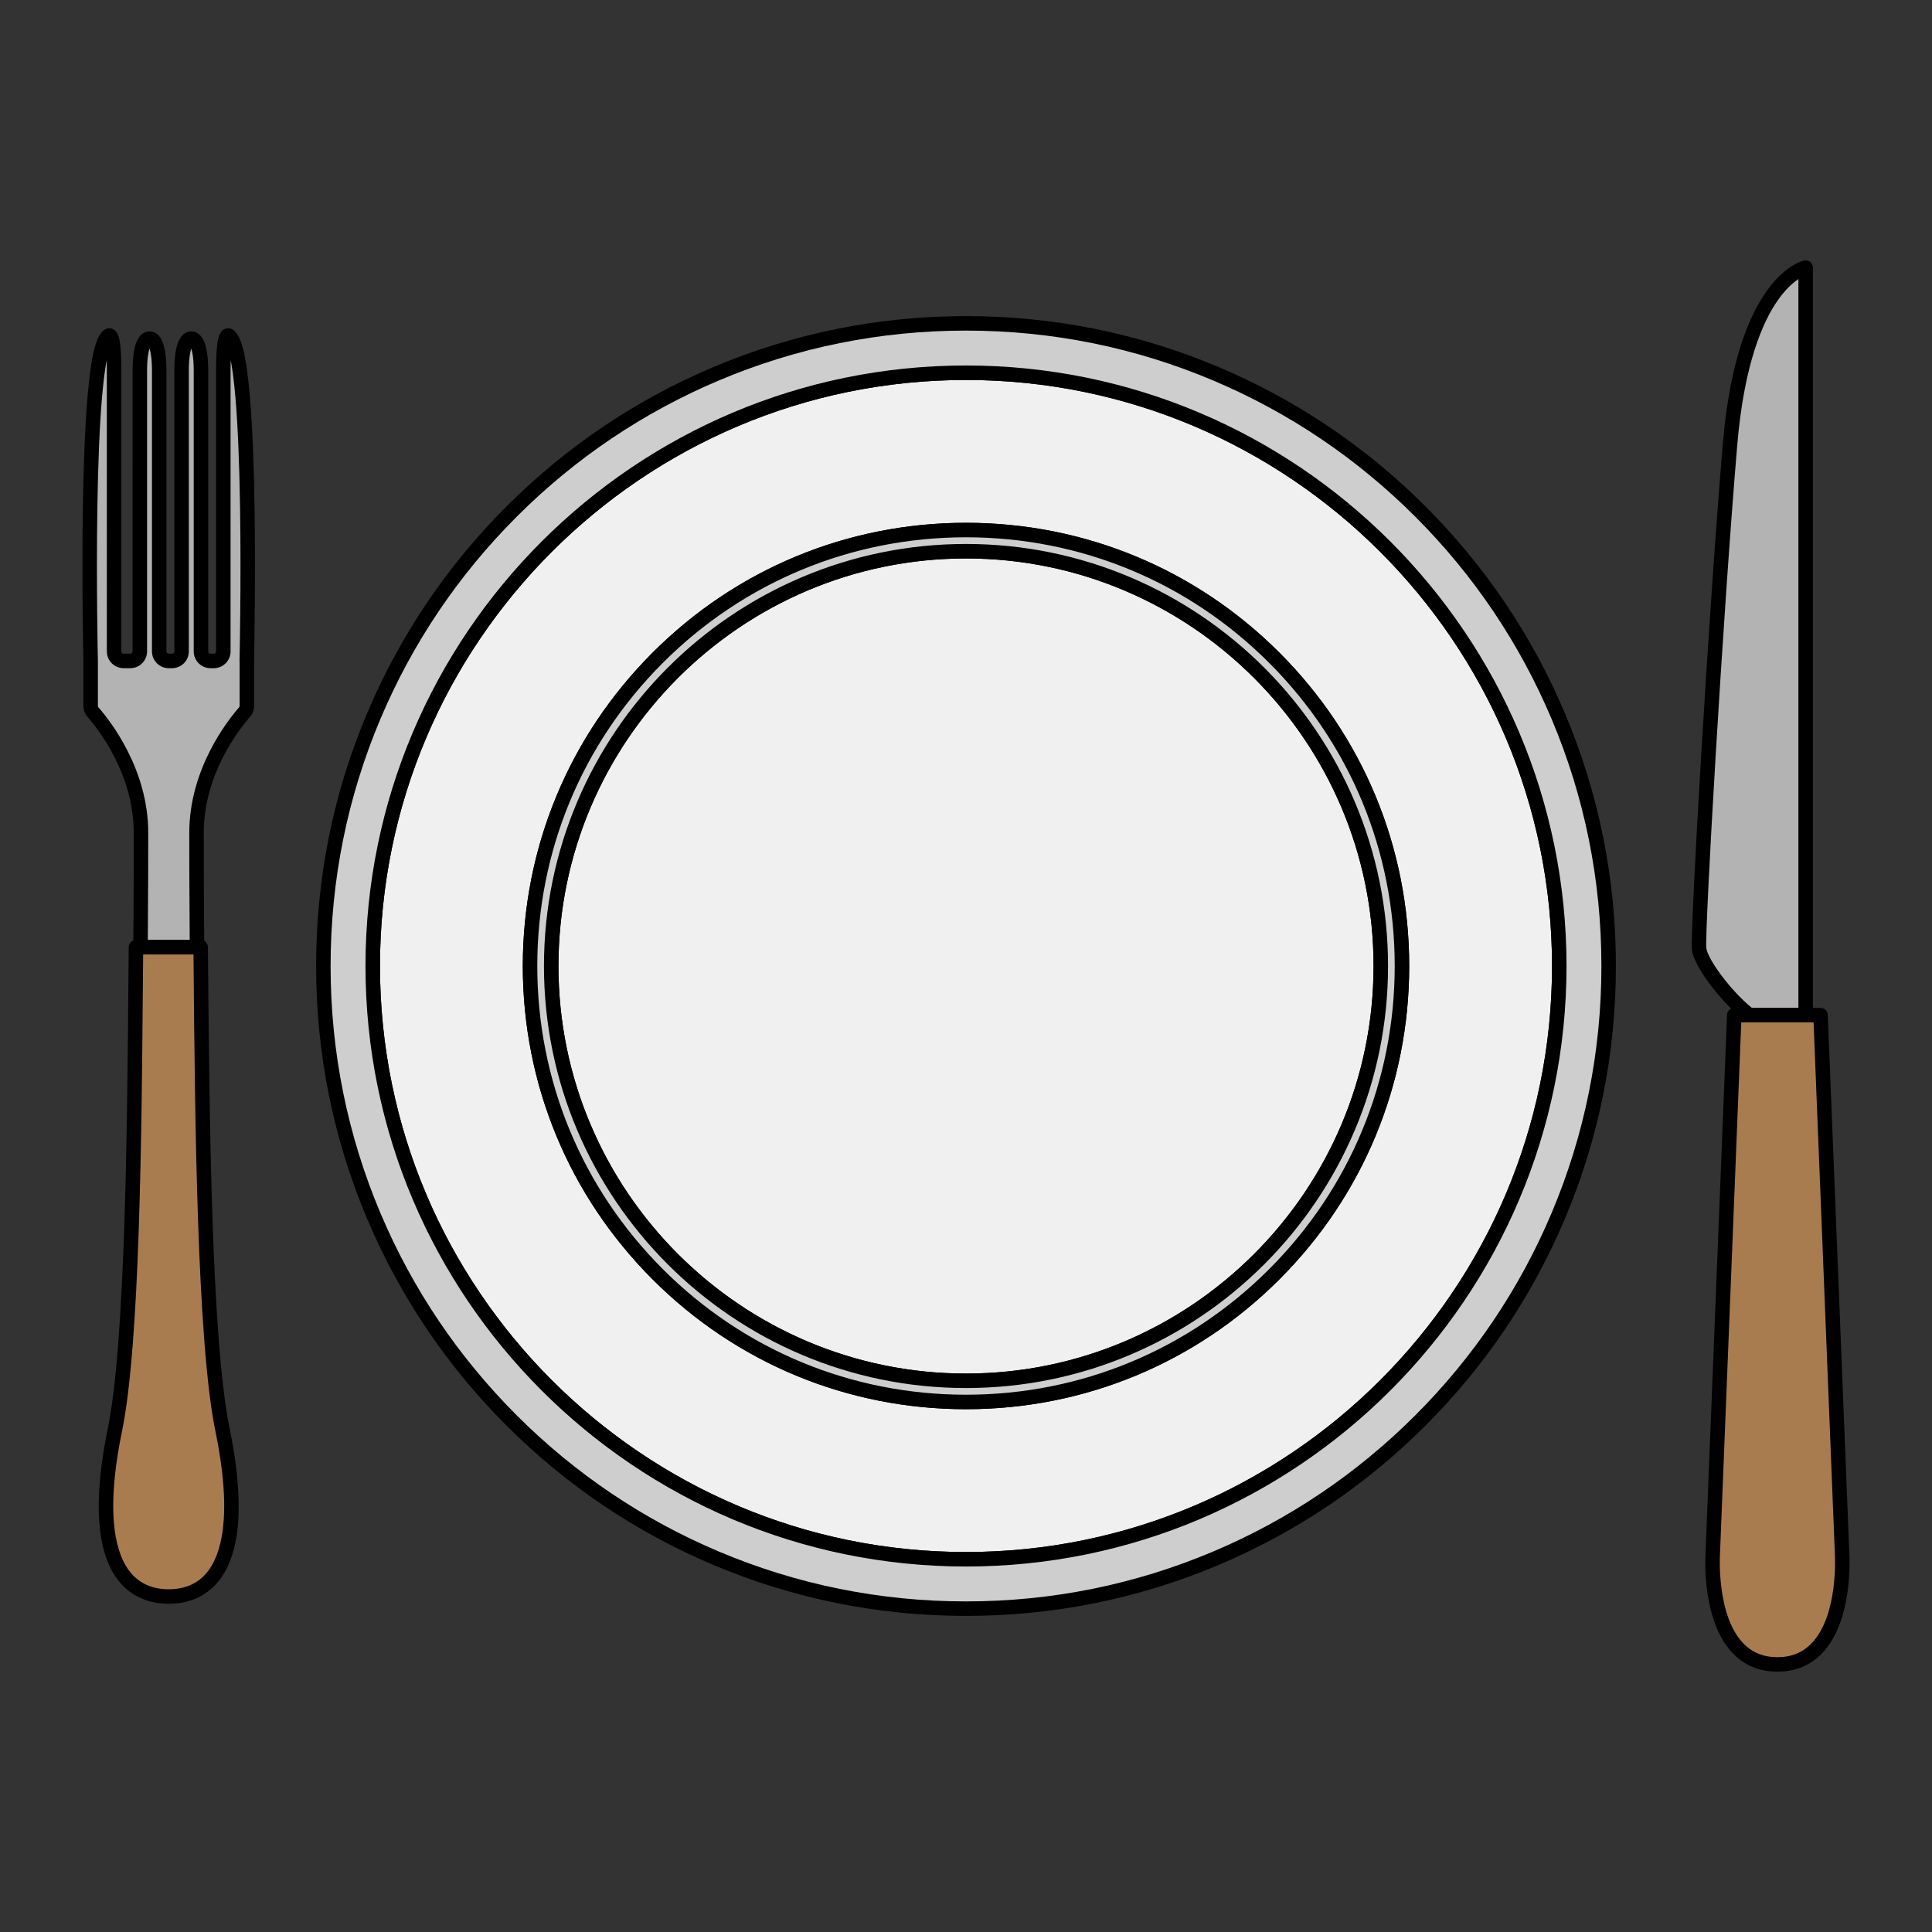 <?xml version="1.0" encoding="utf-8"?>
<!-- Generator: Adobe Illustrator 27.5.0, SVG Export Plug-In . SVG Version: 6.00 Build 0)  -->
<svg version="1.1" id="Layer_1" xmlns="http://www.w3.org/2000/svg" xmlns:xlink="http://www.w3.org/1999/xlink" x="0px" y="0px"
	 viewBox="0 0 2000 2000" style="enable-background:new 0 0 2000 2000;" xml:space="preserve">
<rect x="0" y="0" width="2000" height="2000" fill="#333333" stroke="none"/>
<g>
	
	<g>
		<g>
			<path style="fill:#B3B3B3;" d="M1869.191,1050.846V277c0,0-63.936,13.228-78.266,182.989
				c-14.331,169.761-34.173,504.874-31.968,522.511c1.821,14.568,28.456,50.175,51.96,68.345h29.062H1869.191z"/>
			<path d="M1869.191,1058.346h-58.275c-1.66,0-3.273-0.551-4.587-1.566c-22.746-17.584-52.507-54.885-54.814-73.35
				c-2.275-18.204,17.715-355.604,31.937-524.071c14.633-173.347,81.387-189.116,84.221-189.703
				c2.209-0.457,4.507,0.104,6.255,1.528c1.749,1.424,2.765,3.56,2.765,5.816v773.846
				C1876.691,1054.987,1873.334,1058.346,1869.191,1058.346z M1813.524,1043.346h48.167V288.927
				c-5.645,3.773-13.342,10.459-21.448,22.083c-15.164,21.742-34.732,65.346-41.845,149.61
				c-14.882,176.28-33.927,505.537-31.999,520.949C1767.824,992.978,1791.449,1025.462,1813.524,1043.346z"/>
		</g>
		<g>
			<path style="fill:#A97C50;" d="M1906.946,1608.907l-22.323-558.062h-15.433h-29.212h-29.062h-15.583l-22.323,558.062
				c0,0-7.441,114.093,66.967,114.093C1914.387,1723,1906.946,1608.907,1906.946,1608.907z"/>
			<path d="M1839.979,1730.5c-18.852,0-34.597-6.604-46.798-19.626c-31.426-33.543-27.907-98.389-27.659-102.355l22.318-557.973
				c0.161-4.022,3.469-7.2,7.494-7.2h89.29c4.025,0,7.333,3.178,7.494,7.2l22.318,557.973c0.248,3.967,3.766,68.813-27.66,102.355
				C1874.575,1723.896,1858.83,1730.5,1839.979,1730.5z M1802.54,1058.346l-22.034,550.861c-0.003,0.063-0.006,0.126-0.01,0.188
				c-0.04,0.613-3.644,62.146,23.652,91.245c9.379,9.999,21.099,14.859,35.83,14.859c14.742,0,26.47-4.868,35.852-14.882
				c27.34-29.181,23.672-90.605,23.632-91.223c-0.004-0.063-0.007-0.126-0.01-0.188l-22.034-550.861H1802.54z"/>
		</g>
		<g>
			<path style="fill:#B3B3B3;" d="M238.39,349.102c0,0-7.188-13.476-7.188,33.241v291.985c0,5.458-4.424,9.882-9.882,9.882h-3.396
				c-5.458,0-9.883-4.424-9.883-9.882V384.14c0-35.937-10.032-33.541-10.032-33.541s-10.032-2.396-10.032,33.541v290.188
				c0,5.458-4.425,9.882-9.882,9.882H174.7c-5.458,0-9.883-4.424-9.883-9.882V384.14c0-35.937-10.032-33.541-10.032-33.541
				s-10.032-2.396-10.032,33.541v290.188c0,5.458-4.424,9.882-9.882,9.882h-6.888c-5.458,0-9.883-4.424-9.883-9.882V382.344
				c0-46.718-7.187-33.241-7.187-33.241c-24.257,25.156-17.07,335.108-17.07,335.108v46.499c0,2.395,0.864,4.702,2.442,6.503
				c10.3,11.751,49.666,60.851,49.666,124.884c0,19.511,0,62.846-0.501,118.45h58.5c-0.501-55.604-0.501-98.939-0.501-118.45
				c0-64.032,39.366-113.133,49.666-124.884c1.579-1.801,2.442-4.108,2.442-6.503v-46.499h-0.096
				C255.46,684.211,262.648,374.258,238.39,349.102z"/>
			<path d="M203.95,988.047h-58.5c-2.001,0-3.919-0.799-5.327-2.221c-1.408-1.421-2.19-3.346-2.172-5.347
				c0.5-55.57,0.5-99.587,0.5-118.383c0-60.685-36.591-107.146-47.806-119.94c-2.774-3.165-4.302-7.23-4.302-11.447v-46.413
				c-0.069-3.043-1.766-79.677-0.561-158.322c0.72-46.986,2.32-85.519,4.756-114.527c4.051-48.238,9.697-61.464,14.329-66.842
				c2.423-3.705,6.461-5.517,10.347-4.546c6.67,1.667,8.09,9.657,8.697,13.069c1.137,6.394,1.689,15.951,1.689,29.215v291.984
				c0,1.314,1.069,2.383,2.382,2.383h6.888c1.313,0,2.382-1.069,2.382-2.383V384.141c0-20.896,3.132-33.101,9.856-38.409
				c2.953-2.332,5.825-2.725,7.676-2.653c1.844-0.071,4.723,0.322,7.676,2.653c6.724,5.308,9.856,17.512,9.856,38.409v290.188
				c0,1.314,1.069,2.383,2.383,2.383h3.396c1.313,0,2.382-1.069,2.382-2.383V384.141c0-20.896,3.132-33.101,9.856-38.409
				c2.953-2.332,5.823-2.725,7.676-2.653c1.842-0.071,4.722,0.322,7.676,2.653c6.724,5.308,9.856,17.512,9.856,38.409v290.188
				c0,1.314,1.069,2.383,2.383,2.383h3.396c1.313,0,2.382-1.069,2.382-2.383V382.344c0-13.264,0.553-22.821,1.689-29.215
				c0.606-3.412,2.027-11.402,8.697-13.069c3.887-0.969,7.924,0.841,10.347,4.546c4.632,5.377,10.278,18.604,14.329,66.842
				c2.436,29.008,4.037,67.541,4.756,114.527c1.14,74.429-0.318,147.055-0.536,157.208c0.047,0.336,0.072,0.679,0.072,1.028v46.499
				c0,4.217-1.528,8.282-4.302,11.447c-11.214,12.794-47.806,59.257-47.806,119.94c0,18.796,0,62.813,0.5,118.383
				c0.018,2-0.764,3.925-2.172,5.347S205.951,988.047,203.95,988.047z M153.015,973.047h43.369
				c-0.436-52.052-0.436-92.995-0.436-110.95c0-65.919,39.438-116.037,51.526-129.827c0.375-0.429,0.582-0.982,0.582-1.56v-45.339
				c-0.072-0.438-0.104-0.884-0.094-1.333c0.018-0.774,1.78-78.302,0.56-157.871c-0.715-46.637-2.298-84.816-4.706-113.479
				c-1.56-18.571-3.332-31.282-4.991-39.971c-0.078,2.815-0.123,6.008-0.123,9.627v291.984c0,9.585-7.798,17.383-17.382,17.383
				h-3.396c-9.585,0-17.383-7.798-17.383-17.383V384.141c0-12.911-1.362-19.77-2.532-23.279c-1.17,3.509-2.532,10.368-2.532,23.279
				v290.188c0,9.585-7.798,17.383-17.382,17.383H174.7c-9.585,0-17.383-7.798-17.383-17.383V384.141
				c0-12.911-1.362-19.77-2.532-23.279c-1.17,3.509-2.532,10.368-2.532,23.279v290.188c0,9.585-7.798,17.383-17.382,17.383h-6.888
				c-9.584,0-17.382-7.798-17.382-17.383V382.344c0-3.619-0.045-6.813-0.123-9.627c-1.66,8.691-3.432,21.408-4.992,39.987
				c-2.407,28.668-3.99,66.856-4.705,113.501c-1.219,79.568,0.542,157.059,0.561,157.833c0.001,0.058,0.002,0.116,0.002,0.174
				v46.499c0,0.578,0.207,1.131,0.582,1.559c12.088,13.79,51.526,63.906,51.526,129.828
				C153.45,880.052,153.45,920.995,153.015,973.047z M156.509,357.899c-0.002,0-0.005,0.001-0.007,0.001
				C156.504,357.9,156.506,357.899,156.509,357.899z M199.733,357.899c-0.002,0-0.004,0.001-0.007,0.001
				C199.729,357.9,199.731,357.899,199.733,357.899z M196.288,357.899c0.001,0,0.003,0,0.004,0.001
				C196.291,357.9,196.29,357.9,196.288,357.899z M153.063,357.899c0.001,0,0.002,0,0.004,0.001
				C153.066,357.9,153.065,357.9,153.063,357.899z M156.526,357.895c-0.004,0.001-0.008,0.002-0.013,0.003
				C156.518,357.896,156.522,357.896,156.526,357.895z M199.751,357.895c-0.004,0.001-0.008,0.002-0.013,0.003
				C199.743,357.896,199.748,357.896,199.751,357.895z M196.268,357.895c0.004,0.001,0.008,0.002,0.013,0.003
				C196.276,357.896,196.272,357.896,196.268,357.895z M153.043,357.895c0.004,0.001,0.008,0.002,0.012,0.003
				C153.051,357.896,153.047,357.896,153.043,357.895z"/>
		</g>
		<g>
			<path style="fill:#A97C50;" d="M140.74,980.547c-1.39,154.342-1.976,403.23-21.79,499.659
				c-26.952,131.168,8.984,172.496,55.702,172.496s82.654-41.327,55.702-172.496c-19.814-96.429-21.223-345.317-22.613-499.659
				h-3.79h-58.5H140.74z"/>
			<path d="M174.651,1660.201c-21.276,0-39.033-7.984-51.351-23.091c-23.452-28.76-27.387-82.059-11.698-158.414
				c18.244-88.784,20.108-314.326,21.342-463.572c0.099-11.976,0.195-23.554,0.295-34.645c0.037-4.116,3.384-7.433,7.5-7.433h67
				c4.116,0,7.462,3.317,7.5,7.433l0.166,18.719c1.358,154.345,3.409,387.592,22.294,479.498
				c15.689,76.355,11.753,129.654-11.698,158.414C213.684,1652.217,195.927,1660.201,174.651,1660.201z M148.174,988.047
				c-0.077,8.798-0.152,17.879-0.229,27.201c-1.313,158.786-3.111,376.251-21.648,466.468c-18.358,89.34-5.44,128.661,8.629,145.915
				c9.506,11.659,22.872,17.57,39.726,17.57c16.853,0,30.219-5.911,39.725-17.57c14.069-17.254,26.987-56.575,8.63-145.915
				c-19.178-93.334-21.238-327.46-22.601-482.385l-0.1-11.284H148.174z"/>
		</g>
		<g>
			<path style="fill:#F0F0F1;" d="M999.999,385.851c-338.642,0-614.15,275.506-614.15,614.149
				c0,338.644,275.508,614.15,614.15,614.15c338.646,0,614.152-275.506,614.152-614.15
				C1614.151,661.357,1338.646,385.851,999.999,385.851z M1319.119,1319.119c-85.241,85.238-198.574,132.18-319.12,132.18
				c-120.547,0-233.877-46.942-319.116-132.18C595.643,1233.88,548.7,1120.547,548.7,1000.002
				c0-120.548,46.942-233.878,132.183-319.119C766.122,595.645,879.452,548.7,999.999,548.7
				c120.546,0,233.879,46.945,319.12,132.183c85.238,85.241,132.181,198.571,132.181,319.119
				C1451.3,1120.547,1404.357,1233.88,1319.119,1319.119z"/>
			<path d="M999.999,1621.649c-342.779,0-621.65-278.871-621.65-621.65c0-342.778,278.871-621.649,621.65-621.649
				c342.78,0,621.652,278.871,621.652,621.649C1621.651,1342.778,1342.779,1621.649,999.999,1621.649z M999.999,393.351
				c-334.508,0-606.65,272.142-606.65,606.649c0,334.508,272.142,606.65,606.65,606.65c334.51,0,606.652-272.142,606.652-606.65
				C1606.651,665.492,1334.509,393.351,999.999,393.351z M999.999,1458.799c-122.55,0-237.765-47.723-324.418-134.376
				c-86.657-86.655-134.38-201.869-134.38-324.42c0-122.551,47.724-237.766,134.38-324.422
				c86.656-86.656,201.87-134.38,324.418-134.38c122.549,0,237.765,47.724,324.423,134.379
				c86.655,86.658,134.378,201.874,134.378,324.423c0,122.55-47.723,237.764-134.377,324.419c0,0.001-0.001,0.001-0.001,0.001
				C1237.766,1411.076,1122.55,1458.799,999.999,1458.799z M999.999,556.2c-118.542,0-229.989,46.164-313.812,129.986
				C602.364,770.01,556.2,881.458,556.2,1000.002c0,118.544,46.164,229.992,129.987,313.813
				c83.821,83.821,195.268,129.983,313.812,129.983s229.993-46.162,313.817-129.983c83.821-83.822,129.983-195.27,129.983-313.813
				c0-118.543-46.163-229.992-129.984-313.816C1229.99,602.364,1118.541,556.2,999.999,556.2z M1319.119,1319.119h0.01H1319.119z"/>
		</g>
		<g>
			<path style="fill:#CFCECF;" d="M1470.412,529.589c-61.09-61.09-132.233-109.055-211.454-142.561
				c-82.034-34.698-169.159-52.291-258.959-52.291c-89.798,0-176.922,17.593-258.956,52.291
				c-79.222,33.507-150.366,81.472-211.457,142.561c-61.088,61.087-109.051,132.231-142.558,211.451
				c-34.7,82.034-52.292,169.16-52.292,258.959c0,89.8,17.591,176.925,52.292,258.96c33.507,79.222,81.47,150.366,142.558,211.453
				c61.091,61.09,132.234,109.052,211.457,142.561c82.034,34.696,169.158,52.289,258.956,52.289
				c89.8,0,176.925-17.593,258.959-52.289c79.222-33.509,150.367-81.471,211.454-142.561
				c61.087-61.087,109.052-132.231,142.562-211.453c34.695-82.035,52.289-169.16,52.289-258.96
				c0-89.799-17.594-176.925-52.289-258.959C1579.465,661.82,1531.499,590.677,1470.412,529.589z M999.999,1614.149
				c-338.642,0-614.15-275.506-614.15-614.15c0-338.643,275.508-614.149,614.15-614.149c338.646,0,614.152,275.506,614.152,614.149
				C1614.151,1338.643,1338.646,1614.149,999.999,1614.149z"/>
			<path d="M999.999,1672.763c-90.805,0-178.914-17.792-261.877-52.882c-80.12-33.888-152.065-82.393-213.838-144.165
				c-61.773-61.772-110.277-133.717-144.163-213.835c-35.091-82.959-52.884-171.068-52.884-261.881
				c0-90.813,17.793-178.922,52.884-261.881c33.886-80.117,82.389-152.061,144.162-213.833
				c61.779-61.778,133.725-110.282,213.838-144.166c82.963-35.091,171.072-52.883,261.877-52.883
				c90.808,0,178.917,17.792,261.881,52.883c80.112,33.883,152.058,82.388,213.836,144.166
				c61.773,61.774,110.278,133.718,144.166,213.833c35.09,82.969,52.882,171.079,52.882,261.881
				c0,90.803-17.792,178.913-52.882,261.88c-33.888,80.116-82.392,152.061-144.166,213.836
				c-61.768,61.771-133.713,110.275-213.836,144.165C1178.915,1654.971,1090.807,1672.763,999.999,1672.763z M999.999,342.237
				c-88.787,0-174.93,17.394-256.035,51.699c-78.325,33.127-148.668,80.552-209.075,140.957
				c-60.4,60.399-107.824,130.741-140.954,209.07c-34.305,81.1-51.699,167.243-51.699,256.037
				c0,88.794,17.394,174.938,51.699,256.038c33.129,78.331,80.553,148.673,140.954,209.071
				c60.4,60.4,130.743,107.825,209.075,140.958c81.105,34.303,167.248,51.696,256.034,51.696
				c88.789,0,174.933-17.394,256.037-51.696c78.335-33.134,148.678-80.559,209.072-140.957
				c60.402-60.402,107.827-130.744,140.959-209.072c34.303-81.109,51.696-167.253,51.696-256.038
				c0-88.784-17.394-174.928-51.696-256.038c-33.132-78.326-80.558-148.667-140.959-209.069
				c-60.405-60.405-130.747-107.83-209.072-140.957C1174.932,359.631,1088.788,342.237,999.999,342.237z M999.999,1621.649
				c-342.779,0-621.65-278.871-621.65-621.65c0-342.778,278.871-621.649,621.65-621.649c342.78,0,621.652,278.871,621.652,621.649
				C1621.651,1342.778,1342.779,1621.649,999.999,1621.649z M999.999,393.351c-334.508,0-606.65,272.142-606.65,606.649
				c0,334.508,272.142,606.65,606.65,606.65c334.509,0,606.652-272.142,606.652-606.65
				C1606.651,665.492,1334.508,393.351,999.999,393.351z"/>
		</g>
		<g>
			<circle style="fill:#F0F0F1;" cx="999.999" cy="1000.002" r="429.394"/>
			<path d="M999.999,1436.896c-240.904,0-436.895-195.989-436.895-436.893c0-240.906,195.99-436.897,436.895-436.897
				s436.895,195.991,436.895,436.897C1436.894,1240.906,1240.903,1436.896,999.999,1436.896z M999.999,578.105
				c-232.633,0-421.895,189.262-421.895,421.897c0,232.632,189.261,421.893,421.895,421.893
				c232.634,0,421.895-189.261,421.895-421.893C1421.894,767.368,1232.633,578.105,999.999,578.105z"/>
		</g>
		<g>
			<path style="fill:#CFCECF;" d="M1319.119,680.883c-85.241-85.238-198.574-132.183-319.12-132.183
				c-120.547,0-233.877,46.945-319.116,132.183C595.643,766.125,548.7,879.455,548.7,1000.002
				c0,120.545,46.942,233.877,132.183,319.116c85.238,85.238,198.568,132.18,319.116,132.18c120.546,0,233.879-46.942,319.12-132.18
				c85.238-85.239,132.181-198.572,132.181-319.116C1451.3,879.455,1404.357,766.125,1319.119,680.883z M999.999,1429.396
				c-236.768,0-429.395-192.625-429.395-429.393c0-236.769,192.626-429.397,429.395-429.397
				c236.77,0,429.395,192.628,429.395,429.397C1429.394,1236.771,1236.769,1429.396,999.999,1429.396z"/>
			<path d="M999.999,1458.799c-122.55,0-237.765-47.723-324.418-134.376c-86.657-86.655-134.38-201.869-134.38-324.42
				c0-122.55,47.724-237.766,134.38-324.422c86.656-86.656,201.87-134.38,324.418-134.38c122.549,0,237.765,47.724,324.424,134.38
				l0,0c86.654,86.657,134.377,201.873,134.377,324.422c0,122.55-47.723,237.764-134.377,324.42
				C1237.766,1411.076,1122.55,1458.799,999.999,1458.799z M999.999,556.2c-118.542,0-229.989,46.164-313.812,129.986
				C602.364,770.01,556.2,881.458,556.2,1000.002c0,118.544,46.164,229.992,129.987,313.813
				c83.821,83.821,195.268,129.983,313.812,129.983s229.993-46.162,313.816-129.983c83.821-83.822,129.984-195.27,129.984-313.813
				c0-118.543-46.163-229.992-129.984-313.816l0,0C1229.99,602.364,1118.541,556.2,999.999,556.2z M999.999,1436.896
				c-240.904,0-436.895-195.989-436.895-436.893c0-240.906,195.99-436.897,436.895-436.897s436.895,195.991,436.895,436.897
				C1436.894,1240.906,1240.903,1436.896,999.999,1436.896z M999.999,578.105c-232.633,0-421.895,189.262-421.895,421.897
				c0,232.632,189.261,421.893,421.895,421.893c232.634,0,421.895-189.261,421.895-421.893
				C1421.894,767.368,1232.633,578.105,999.999,578.105z"/>
		</g>
	</g>
</g>
</svg>
